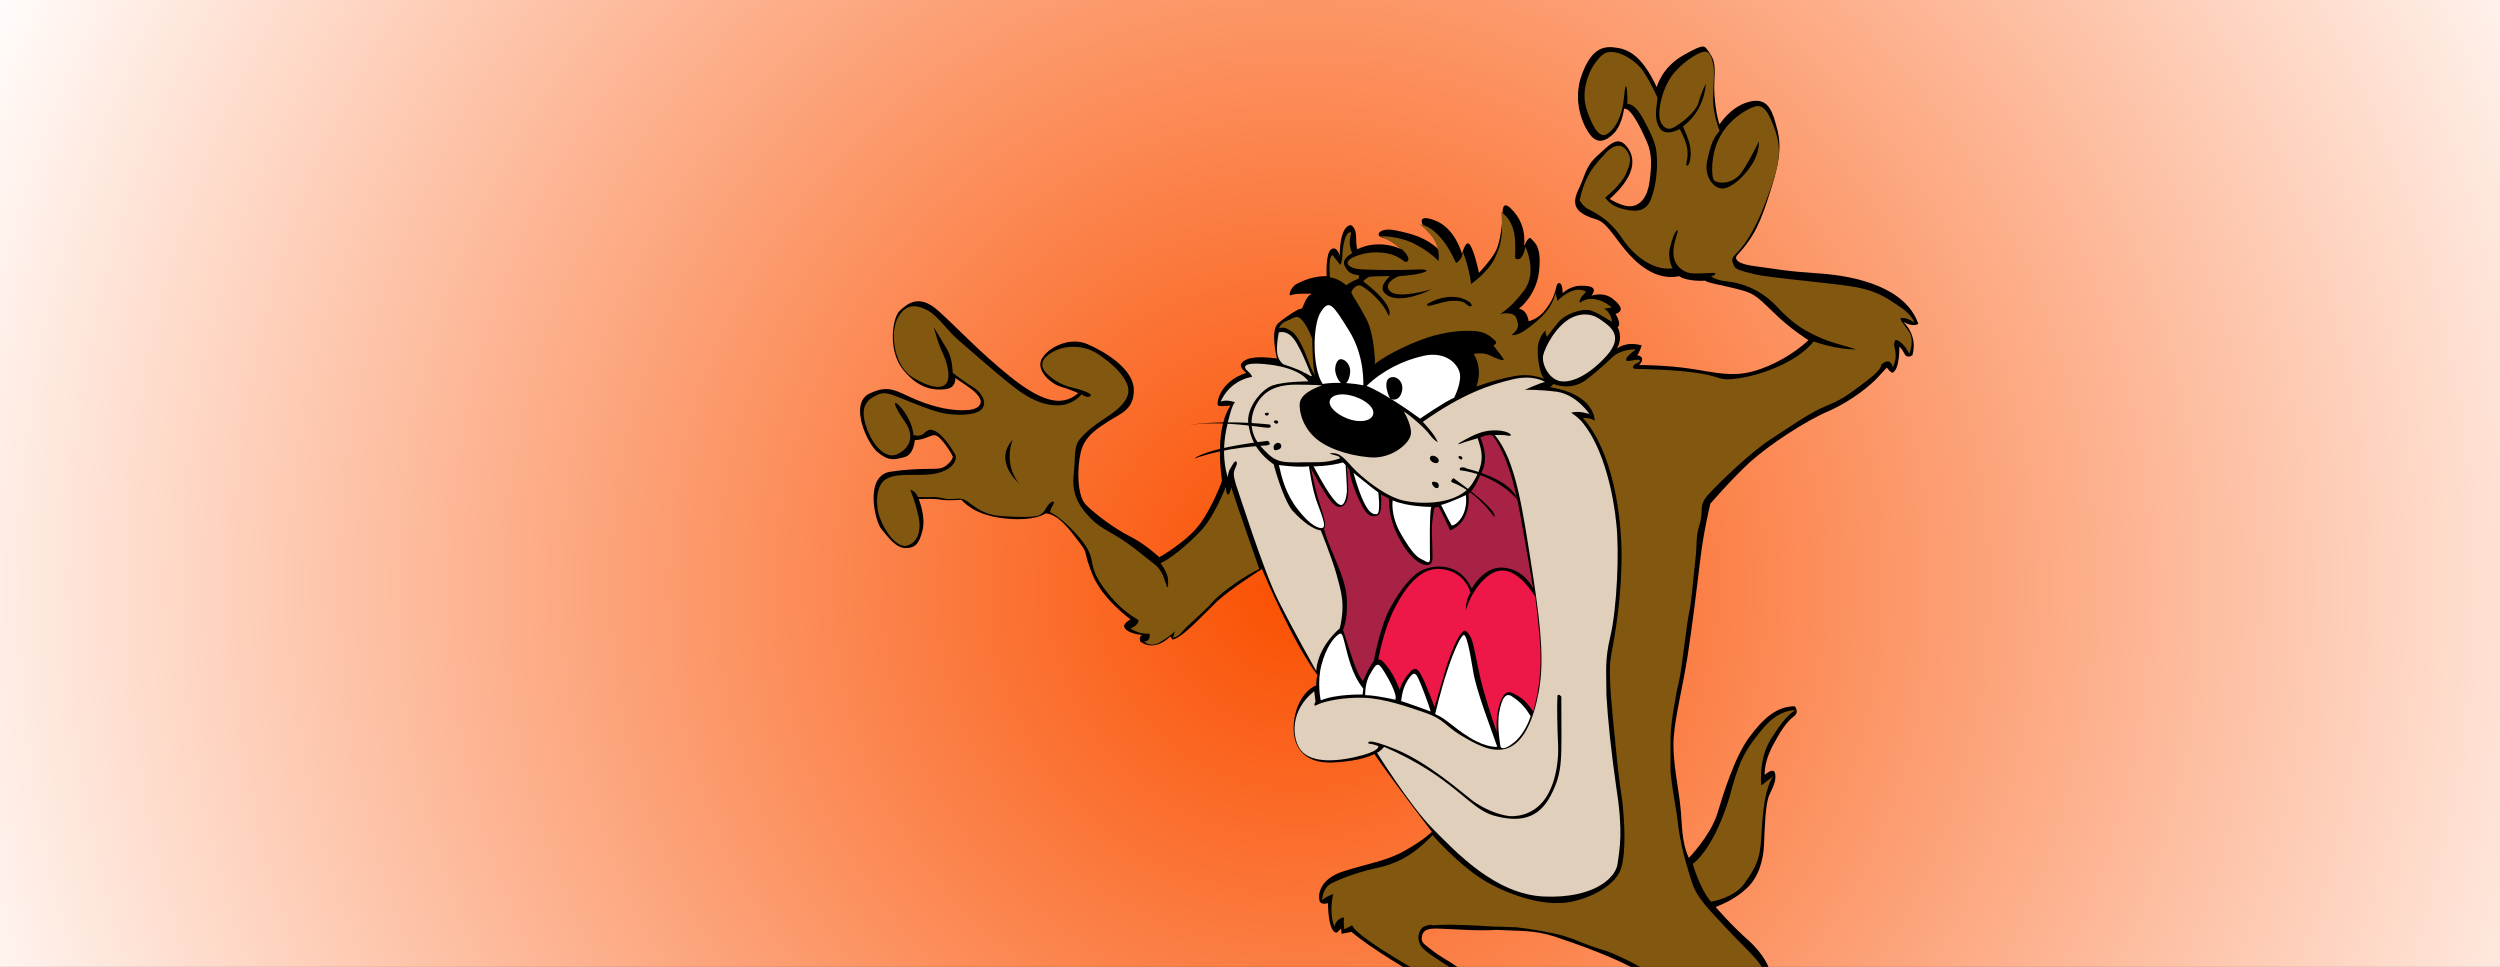 <?xml version="1.0" encoding="utf-8"?>
<!-- Generator: Adobe Illustrator 21.0.0, SVG Export Plug-In . SVG Version: 6.00 Build 0)  -->
<!DOCTYPE svg PUBLIC "-//W3C//DTD SVG 1.1//EN" "http://www.w3.org/Graphics/SVG/1.1/DTD/svg11.dtd">
<svg version="1.1"
	 id="svg8552" inkscape:version="0.91 r13725" sodipodi:docname="taz.svg" xmlns:cc="http://creativecommons.org/ns#" xmlns:dc="http://purl.org/dc/elements/1.1/" xmlns:inkscape="http://www.inkscape.org/namespaces/inkscape" xmlns:rdf="http://www.w3.org/1999/02/22-rdf-syntax-ns#" xmlns:sodipodi="http://sodipodi.sourceforge.net/DTD/sodipodi-0.dtd" xmlns:svg="http://www.w3.org/2000/svg"
	 xmlns="http://www.w3.org/2000/svg" xmlns:xlink="http://www.w3.org/1999/xlink" x="0px" y="0px" viewBox="0 0 382.4 147.9"
	 enable-background="new 0 0 382.4 147.9" xml:space="preserve">
<rect x="0" y="0" width="382.4" height="147.9" fill="#333333" stroke="none"/>
<radialGradient id="SVGID_1_" cx="198.809" cy="92.452" r="221.476" gradientTransform="matrix(1 0 0 -1 0 182)" gradientUnits="userSpaceOnUse">
	<stop  offset="0" style="stop-color:#FA4F00"/>
	<stop  offset="1" style="stop-color:#FFFFFF"/>
</radialGradient>
<rect x="-31.2" y="-123" fill="url(#SVGID_1_)" width="460.1" height="425.1"/>
<sodipodi:namedview  bordercolor="#666666" borderopacity="1.0" fit-margin-bottom="0" fit-margin-left="0" fit-margin-right="0" fit-margin-top="0" id="base" inkscape:current-layer="layer1" inkscape:cx="81.137118" inkscape:cy="87.874682" inkscape:document-units="px" inkscape:pageopacity="0.0" inkscape:pageshadow="2" inkscape:window-height="744" inkscape:window-maximized="1" inkscape:window-width="1280" inkscape:window-x="-4" inkscape:window-y="-4" inkscape:zoom="3.0896271" pagecolor="#ffffff" showgrid="false" units="px">
	</sodipodi:namedview>
<g id="layer1" transform="translate(1061.137,-673.916)" inkscape:groupmode="layer" inkscape:label="Layer 1">
	<g id="g8561" transform="translate(-1064.713,670.748)">
		<path id="path8563" inkscape:connector-curvature="0" d="M223.4,145.2L223.4,145.2c3.2,0.1,6,0.4,9.1,0.2c3.4,0.2,5.7,0,8.8,1
			c3,1,10.6,3.6,13.9,6c3.3,2.4,4.2,3.6,3.4,5.5c-0.8,1.9-4.3,2.5-7.8,3.1s-3.9,1.3-4.4,2.1c-0.4,0.7-0.2,1.8,2.1,2.9
			c2.2,1.1,7.1,4,10.9,6.7c3.8,2.7,8.8,7,11.9,9.2c3.2,2.2,5.6,3,8.2,3c2.7-0.1,3-1.1,3-1.1c1.9,1,3.1,3.3,5.4,0.8
			c2.3-2.6,0.4-6.5,0.4-6.5c0.4-1,0-3.8-4.4-7.7c-4.4-4-7.3-3.6-10-3.4c-2.7,0.2-6.4,0.3-9.1,0c-2.6-0.3-7.8-2.3-7.8-2.3
			c6.4-0.1,9.2-1.9,10.5-2.3c1.3-0.4,2.3-2.2,2.3-2.2l0.4,0.4c2.3-0.6,1.5-3.8,1.5-3.8h1.4c0.7-1.5-1-4.7-1-4.7s2.2,0.1,2.2-0.3
			s-0.8-2.6-3.4-4.9c-2.6-2.3-4.9-5-4.9-5c1-0.4,3-1.2,4.8-2.9c1.8-1.7,2.5-4.3,2.6-6.6c0.1-2.4,0.2-6.3,0.8-7.6s1.1-2.2,0.9-3.3
			c-0.2-1.1-1.6,0.2-1.6,0.2c0-1.3,0.3-2.7,1.3-4.6s2.1-3.6,3.1-4.3s0.2-1.6,0.2-1.6c-2.7,0-4.8,1.8-7,4.8c-2.2,3-3.9,8.5-4.9,11.8
			c-1.1,3.3-4.3,6.6-4.3,6.6c-1.2-2.6-1-5.5-1.3-7.9c-0.2-2.4-1.3-7.2-1-10.7c0.3-3.5,1.4-7.7,2.1-12.2s1.5-11,2-15.2
			s1.5-8.2,1.5-8.2s3-3.5,6-6.3c3-2.7,8.6-6.4,12.2-7.9c3.6-1.6,6.5-4.1,7.4-5.1s1.4-1.5,1.4-1.5c0.3,0.5,0.8,0.8,0.8,0.8
			c1.2-0.4,1.1-4,1.1-4s0.4,0.3,0.8,1.1c0.4,0.8,1.2,0.2,1.2,0.2c0.9-3.1-1.4-5.1-1.4-5.1c1.6,0.9,2.3,0.3,2.3,0.3
			c-1.9-5.5-9.3-7.3-15.1-7.7c-5.8-0.4-5.9-0.6-9.8-1.1c-4-0.5-2.8-1.7-2.8-1.7c2.6-2.8,3.6-5,5.2-10.2c1.6-5.1,1.5-7.2,0.7-9.9
			c-0.7-2.6-1.6-4.1-4.3-3.3c-2.7,0.8-4.3,3.4-4.3,3.4c-0.4-1-0.9-4-0.8-6.3s0.2-3.3-0.7-4.6c-0.9-1.2-0.6-1.6-4,0.3
			c-3.4,1.9-4.1,4.9-4.1,4.9c-2.5-5.3-4.7-5.9-6.7-6.1c-2-0.2-3.7,0.8-5,4.9c-1.1,3.9,0.6,7.4,1.6,8.6s2.2,1,3.5-0.3
			c1.3-1.3,1.6-3.8,1.6-3.8c1.1-0.2,2.7,3.3,3.5,5.1s0.7,3.7,0.4,6c-0.3,2.3-1.3,3.6-2.7,3.8c-1.4,0.2-3.4-1.1-3.4-1.1
			c3.6-3.2,4.2-5.9,2.7-7.9s-2.8-0.3-4.6,1.3c-1.8,1.6-1.8,2.9-2.9,5.2s-0.2,3.3,1.3,4c1.5,0.7,1.9,0.3,3.3,1.9
			c1.4,1.6,3.1,4.6,5.9,6.3c2.7,1.7,4.9,1,4.9,1c1.3,0.9,4,0.7,4,0.7c0.6,0.4,1.8,0.5,4.6,1.2c2.8,0.7,3,0.9,5.7,3.5
			c2.7,2.7,5.5,4.4,5.5,4.4c-2.1,2-5.5,4-8.6,4.8s-5.4,0.2-9.2-0.4c-3.8-0.6-8.1-0.6-8.1-0.6c1.2-1.3-0.3-1.5-0.3-1.5
			c0.3-0.3,0.7-1.5,0.7-1.5c-2.5-0.7-3.8,0.5-3.8,0.5c1-1.8,0.1-3.3,0.1-3.3c0.7-0.4-0.3-2-0.3-2c1.1-0.4,1.1-1.1-0.4-2.3
			s-3.3-0.5-3.3-0.5c1.2-1.5-0.7-1.6-2.1-1.5c-1.4,0.2-2.3,1.1-2.3,1.1c0-2-0.9-1.8-1-0.8c-0.3,1.1-0.5,1.8-1.6,3.3
			c-1.1,1.5-2.6,1.8-2.6,1.8c-0.3-1.9-1.5-1.9-1.5-1.9s2.7-2,3.1-5.8c0.4-3.8-0.7-4.3-1.2-4.9c-0.4-0.6-1.1,1.1-1.1,1.1
			c0.2-1.8-0.2-3.7-1.6-5.3c-1.4-1.6-1.7-0.9-1.7,0.4c0,1.2-0.3,4.2-1,5.6s-2.6,3.4-2.6,3.4s-0.7-3.4-1.4-4.3
			c-0.6-0.9-1.2,1.4-1.2,1.4s-1-3.9-4.1-5.1c-3.1-1.2-2.1,0.8-0.9,1.9c1.2,1.1,1.5,2.6,1.5,2.6c-2.1-2-4.3-2.5-6.7-3
			c-2.4-0.5-3.2,0.8-2,1.1c1.3,0.3,3,1.8,3,1.8c-3.9-1.7-6.8,0-6.8,0s-0.2-0.4-0.2-1.9s-0.8-1.8-0.8-1.8c-1.8,0.2-1.7,4.7-1.7,4.7
			s-0.4-1.6-1.3-1s-0.7,4.1-0.7,4.1c-2.1,0-3.6,0.7-4.6,1.2c-0.9,0.5-1.4,2-0.8,1.7c0.6-0.3,3.2-0.2,3.2-0.2
			c-1.1,0.3-1.4,2.4-1.7,2.3s-2.2,1.1-3.5,2.2c-1.3,1.1-0.2,5.4-0.2,5.4c-3.8-0.5-4.9,0.1-5.4,0.7s0.7,1.5,0.7,1.5
			c-4.2,1.4-4.6,4.8-4.3,5c0.3,0.2,1.9,0,1.9,0c-2.6,3.8-1.3,11.5-1.3,11.5s-1.3,3.7-3.3,6.5c-2,2.8-6.3,5.2-6.3,5.2s-2.1-2-4.5-3.2
			s-5.3-3.4-6.7-4.8s-1.4-5.6-0.8-8.1c0.6-2.5,2.7-3.7,4.4-4.8s3.8-1.7,3.7-4.8c-0.1-3.1-4.3-5.7-7.1-6.9s-6.1,0.6-7,2.3
			c-0.9,1.8,1.5,3.8,2.9,4.2s2.7,1,2.7,1c-2.6,2.3-5.9,1.1-10.5-2.6c-4.6-3.7-7.9-7.3-10.9-10s-4.8-1-5.9,0s-1.9,6,0.5,9
			s4.8,3.2,6.5,3s1.5-1.7,1.5-1.7c2.1,1.4,3.1,2,3.7,3c0.6,1-0.3,1.9-2.1,1.9c-1.9,0.1-4.5-0.3-7.6-1.6s-4.1-2.4-7.2-0.9
			c-3.1,1.6-0.2,7.8,1.4,9c1.6,1.3,2.4,1.1,4,0.7c1.5-0.4,1.6-2.6,1.6-2.6c1.9-0.1,2.5-1,3.3-0.7c0.8,0.3,2.4,2.8,2.5,3.2
			s-0.9,1.6-1.9,1.8c-1.1,0.2-3.4-0.1-7.5,0.5c-4.2,0.5-2.5,7.6-1.5,8.8c1,1.2,2.2,2.9,3.7,2.9s2.1-0.7,2.6-2.8s-0.6-4.7-0.6-4.7
			c1.1,0,2.2-0.1,3.4,0.1c1.1,0.2,3.1,0,3.1,0c1,1,2.7,2.5,7,2.9c4.4,0.4,5.9-0.8,5.9-0.8c2.1,0.1,3.9,2.8,5.3,4.6
			c1.3,1.7,0.4,1.1,1.9,4.8s5.8,6.8,5.8,6.8c-0.9,0.5-1,1-1,1c0.2,1.2,2.8,1.4,2.8,1.4c-0.6,0.2-0.3,1-0.3,1
			c2.3,1.7,4.6-0.8,4.6-0.8l0.3,0.5c1.5-0.2,4.8-3.9,6.9-5.9c2.2-2,6.8-4.9,6.8-4.9c5.5,12.8,8.5,16.2,8.5,16.2
			c-0.2,0.6-0.2,1.6-0.2,1.6c-1.1,0.4-3,2.1-3.4,5.6c-0.4,3.5,1.3,6.4,5.9,6.2c4.6-0.2,6.4-1.3,6.4-1.3c2.8,4.1,8.8,11.9,8.8,11.9
			s-1.3,1.3-4,2.8c-2.7,1.6-5.6,2-9.4,3.2c-3.9,1.2-4,3.7-3.8,4.5c0.2,0.8,1.3,0.4,1.3,0.4c0.1,5,1.4,4.5,1.4,4.5l0.6-0.6l0.1,0.8
			l1.5-0.3c2.9,2.5,9.5,6.4,10.6,6.9c1,0.5,1.3,1,0.8,1.3s-4.6,1.3-10,1.1c-5.3-0.2-9.2-1.2-13-1s-5.9,1.5-7.8,2.9
			c-1.9,1.4-1.6,3.1-1.6,3.1s-1.2,1-2.3,2.1c-1.1,1.1-2.4,3.9-1,4.9c1.4,1,2.3,0.5,2.3,0.5s-0.3,1.3,1.3,1.8s4.2,0.3,7.8-0.6
			c3.6-0.9,8-3.1,11.9-5c3.9-1.9,5.1-3,7.8-3.8s4.8-1.3,7.1-1.3s4-0.2,5.4-0.2c1.4,0,1.7-1,1.5-2.7c-0.2-1.7-3-3.5-4.4-4.5
			c-1.4-1-2.7-1.6-4.1-2.7c-1.4-1.1-1.7-1.2-1.5-2.2C221.3,145.3,222.2,145.2,223.4,145.2L223.4,145.2z"/>
		<path id="path8565" inkscape:connector-curvature="0" fill="#825810" d="M262.5,135.3c2.3-1.7,4.7-6.5,6-11.6
			c1.4-5,2.5-6.4,4.9-9.3c2.4-2.8,4.8-2.6,4.8-2.6c-1,0.6-1.9,1.5-3.8,4.5c-1.9,3.1-1.4,7-1.4,7c0.5-0.4,1.8-1.4,1.8-1.4
			c-1.2,1.7-1.6,5.2-1.8,9.1c-0.2,3.9-1,5-2.6,7.3c-1.5,2.2-5.1,2.8-5.1,2.8C263.6,139.2,262.5,135.3,262.5,135.3L262.5,135.3z"/>
		<path id="path8567" inkscape:connector-curvature="0" fill="#E0D0BB" d="M196.3,64.2L196.3,64.2c-1.4,1.8-2,4.7,0,7.1
			c2.1,2.4,2.8,2.6,5.7,2.6c2.9-0.1,4.1,0.2,6.5-0.6c0,0,0.2-0.3-0.7-0.5c-0.9-0.2-1.1-0.4-0.1-0.3s1.7,1,2.8,2.2
			c1.1,1.2,4.7,4.3,7.6,5c2.9,0.7,8.6,0.7,10.7-2.6s1.4-5,0.8-6.9c0,0-0.7,0.2-2,0.6c-1.2,0.5-1.4,0.4,0.1-0.4
			c1.5-0.8,2.9-1.5,4.9-1.4s2.6,1,1.6,0.8c-0.5-0.1-1-0.1-1.3-0.1c-0.5,0-0.7,0-0.7,0c3.3,3.9,4.3,11.6,5.8,21.1s1.7,14.3,0.9,18.4
			c-0.8,4.2-2.3,7.5-4.7,8.4c-2.5,0.9-5.2-0.8-7.4-2.1c-2.1-1.3-2.5-2.4-5.2-3.3c-2.6-0.9-6.3-2.2-9.4-2.3c-3.1-0.1-5.9,0.5-7,1
			c-1,0.6-0.4-0.4-0.4-0.4l-0.2-1.6c-3.7,2.9-3.4,7-2.2,8.8c1.2,1.8,4.2,2.2,8.3,1.3c4.1-0.9,3.7-1.7,3.7-1.7
			c-0.6-0.3-1.5-0.4-1.5-0.4s-0.7-1.1,4.2,0.9c4.9,2,10.1,6.6,11.8,7.9c1.7,1.2,3.8,2.1,5.6,2.3c1.8,0.1,4.2-0.6,5.7-3.1
			s1.8-5.8,1.7-7.8c-0.1-2-0.2-6-0.1-7.4c0-0.4,0.3-0.3,0.6,0c0,0.4,0,0.7,0,1.1c0,8.5,0.3,10.3-1.6,14c-1.9,3.7-4.9,4.2-8.8,3.1
			c-3.8-1.1-6.1-5.9-16.7-10.5c0,0-0.7,0.8-1.1,0.9c0,0,5.1,8.2,8.6,11.7s9.5,10,17,10.3s10.9-2.8,11.2-5c0.3-2.3,0.9-4.7-0.2-11.7
			c-0.8-5.6-1.3-10.5-1.5-14c0-3.6-0.3-5.4,0.6-9.1c1-4.3,1.4-13,0.9-17.3c-0.4-4.3-1.9-11.3-5-15.2c-0.6-0.8-1.3-1.3-1.9-1.7
			c0.7-0.2,1.5-0.2,2.8,0.2c0,0-1.9-2.9-4.9-3.4c-3-0.4-5-0.3-5-0.3s2.4-1.1,3.1-1.2c0,0-1.7-1.2-5-0.4s-7.5,2.1-13.7,6.5
			c0,0,1.8,1.8,2.3,3.1c0,0-0.5-0.2-1.2-1.1c-0.6-0.9-3-3-4-3.6c0,0,1.5,2.5,1,3.8c-0.4,1.3-3.1,3.6-6.4,3.2
			c-3.3-0.3-6.8-1.5-8.5-3.3c-1.8-1.8-2.3-4.4-1.9-5.4c0.4-1,1.7-1.7,3.3-2.3c0,0-1.8-0.1-3.9-0.1C199.8,62,197.7,62.4,196.3,64.2
			L196.3,64.2z"/>
		<path id="path8569" inkscape:connector-curvature="0" d="M222.4,73c-0.5,0.6,0.9,1.4,1.2,0.8S222.7,72.6,222.4,73L222.4,73z"/>
		<path id="path8571" inkscape:connector-curvature="0" d="M223.2,76.9c-0.7-0.2-0.7,0.2-0.4,0.6c0.3,0.4,0.7,0.4,0.8,0.2
			C223.7,77.5,223.7,77,223.2,76.9L223.2,76.9z"/>
		<path id="path8573" inkscape:connector-curvature="0" d="M227.1,73c-0.2-0.2-0.7,0-0.3,0.3C227.1,73.7,227.5,73.2,227.1,73
			L227.1,73z"/>
		<path id="path8575" inkscape:connector-curvature="0" d="M199.1,70.9c-0.5,0-0.8,0.5-0.7,0.8c0,0.4,0.3,0.4,0.8,0.2
			S199.7,71,199.1,70.9L199.1,70.9z"/>
		<path id="path8577" inkscape:connector-curvature="0" d="M198.9,67.5c-0.3-0.1-0.7,0.1-0.3,0.4C199,68.2,199.3,67.6,198.9,67.5
			L198.9,67.5z"/>
		<path id="path8579" inkscape:connector-curvature="0" d="M197.5,66.3c-0.3,0-0.7,0.1-0.3,0.4C197.6,66.9,197.8,66.3,197.5,66.3
			L197.5,66.3z"/>
		<path id="path8581" inkscape:connector-curvature="0" fill="#FFFFFF" d="M237.7,112.7c-0.8-1.3-1.5-2.1-2.7-2.9
			c-1.1-0.9-1.7,0.2-2.1,2.3c-0.4,2.1,0.2,5.3,0.2,5.3s0.3,0.8,2.1-0.7S237.7,112.7,237.7,112.7L237.7,112.7z"/>
		<path id="path8583" inkscape:connector-curvature="0" fill="#FFFFFF" d="M232.6,117.4c-1-2.9-3.2-8.5-3.7-11.6s-1-5.5-1.4-5.5
			c-0.4,0-1.4,2-2.5,5.3c-1.1,3.3-1.9,6.8-1.9,6.8c1.7,0.7,2.7,2,5.3,3.6C231,117.6,232.6,117.4,232.6,117.4L232.6,117.4z"/>
		<path id="path8585" inkscape:connector-curvature="0" fill="#FFFFFF" d="M222.4,112c-0.2-0.9-1.5-4.3-1.9-5.1
			c-0.4-0.8-0.7-1.1-1.6,0.3c-0.9,1.4-1,3.2-1,3.2C220.3,111.2,222.4,112,222.4,112L222.4,112z"/>
		<path id="path8587" inkscape:connector-curvature="0" fill="#FFFFFF" d="M217,110.2c0.4-0.7-1.1-3.4-1.9-4.6
			c-0.8-1.3-1.1-0.8-1.9,0.6c-0.9,1.4-0.8,3.3-0.8,3.3C214,109.5,217,110.2,217,110.2L217,110.2z"/>
		<path id="path8589" inkscape:connector-curvature="0" fill="#FFFFFF" d="M212,109.4l0.1-0.9c-1.8-2.2-2.4-5.3-2.8-6.8
			c-0.4-1.6-0.5-1.9-1.1-1.4c-0.6,0.4-1.8,1.9-2.5,4.6c-0.7,2.7-0.1,5.4-0.1,5.4C207.9,109.3,212,109.4,212,109.4L212,109.4z"/>
		<path id="path8591" inkscape:connector-curvature="0" fill="#ED1847" d="M238.4,94.4c-4-6.1-6.8-3.8-8.4-2
			c-1.6,1.8-2.2,4.1-2.2,4.1c-0.1-1.5,0.7-2.7,0.7-2.7c-0.3-1-1.4-3.3-4.5-3.6c-3-0.3-5.3,2.5-7.1,6s-2.5,7.9-2.5,7.9
			c0.4-0.2,0.8,0.3,1.5,1.2c0.8,0.9,1.8,3.4,1.8,3.4c0.1-0.9,1.1-2.3,1.8-3c0.8-0.6,1.2,0.1,1.9,1.6c0.7,1.6,1.6,4,1.6,4
			s0.7-2.4,1.4-4.7c0.6-2.3,1.8-5.4,2.5-6.3s0.8-0.9,1.5,0.1s1,4.4,2,8s2.1,6.7,2.1,6.7c0-0.8-0.1-3.1,0.7-4.9
			c0.8-1.8,1.6-1.1,2.7-0.5c1.1,0.6,2.2,2.3,2.2,2.3c0.9-3.2,1.2-6.2,1.1-9.2C239.1,99.8,238.4,94.4,238.4,94.4L238.4,94.4z"/>
		<path id="path8593" inkscape:connector-curvature="0" fill="#A72244" d="M213.7,104.3c-0.8,0.9-1.6,3.2-1.7,3
			c-0.6-0.7-1.3-2.5-1.8-4.1s-1.2-3.7-1.2-3.7s0.7-1.4,0.6-4.2c0-2.7-1.2-5.1-2.1-7.4c-1-2.2-1.4-3.8-1.4-3.8c0.4-0.7,0-1.8-0.7-4
			c-0.7-2.2-1.3-5.3-1.3-5.3s1.2,2.3,2.3,4c1.1,1.7,1.9,2.2,2.5,1.8c0.6-0.3,0.9-1,0.9-2.5s-0.2-3.6-0.2-3.6l0.4,0.6
			c0.2,1.8,1.2,4.1,2,5.6s1.5,1.6,2.3,1.3c0.8-0.3,0.5-3.2,0.5-3.2l1.2,0.6c0.1,2.3,0.4,4.2,2.1,7c1.7,2.8,3.3,3.3,3.9,3.2
			c0.6-0.1,0.7-0.6,0.7-1.4c0-0.8-0.1-2.6-0.1-4.1s0.4-3.3,0.4-3.3l0.6-0.1c0.2,0.1,1.8,3.6,1.8,3.6c3.4-1.4,2.8-5.6,2.8-5.6
			c0.6-0.5,1.1-1.2,2.1-3.5c1.1-2.3-0.3-5.1-0.3-5.1c1.1-0.6,1.9-0.3,1.9-0.3c3.1,4.1,4.2,12.1,4.8,15.4c0.6,3.3,1.4,8,1.4,8
			c-0.1-0.2-1.4-2.9-4.5-3.2c-3.1-0.3-4.9,3.2-4.9,3.2c-1.9-4.1-5.7-3.6-7.4-2.9s-3.4,2.9-5,5.7C214.7,98.8,213.7,104.3,213.7,104.3
			L213.7,104.3z"/>
		<path id="path8595" inkscape:connector-curvature="0" fill="#E0D0BB" d="M205.6,84.3c-1-0.1-2.7-1.2-4.4-3.1c-1.5-2-2.8-7-2.8-7
			c-2.8-2-3.6-4.1-3.9-6.4c-0.2-2.3,2-5.1,3.8-5.7s5.4-0.6,5.4-0.6c-1.6-2.4-7.1-2.8-8.5-2.7c-1.4,0.1-1.4,0.6-0.8,1.1
			c0.6,0.5,0.7,0.9,0.7,0.9c-3.7,0.7-4.8,3.8-4.8,3.8c0.9-0.4,2.2,0.1,2.2,0.1s-0.5,0-1.4,4.4c-0.8,4.4,0.3,7.1,0.3,7.1
			c0-1,0.4-1.4,0.8-2.1c0.4-0.7,0.8-0.3,0.4,0.5c-0.4,0.8-0.4,1.2,0,2.6c0.5,1.4,4.2,13.2,6.5,17.8c2.3,4.6,5.8,10.8,5.8,10.8
			c0.3-3.9,3.6-6.5,3.6-6.5c0.9-3.8,0.2-5.7-0.5-8.3C207.3,88.5,205.6,84.3,205.6,84.3L205.6,84.3z"/>
		<path id="path8597" inkscape:connector-curvature="0" d="M197.5,70.6c-9.3,1.1-11.2,2.6-11.2,2.7c5.1-1.8,10.1-1.9,11-2
			C198.3,71.2,197.5,70.6,197.5,70.6L197.5,70.6z"/>
		<path id="path8599" inkscape:connector-curvature="0" d="M197.8,68.1c-7.8-0.8-12.5,0.1-12.5,0.1c5.1-0.8,11.4,0.4,12.2,0.4
			S197.8,68.1,197.8,68.1L197.8,68.1z"/>
		<path id="path8601" inkscape:connector-curvature="0" fill="#FFFFFF" d="M227.8,78.9c0.4,3.5-2,4.9-2.2,4.6s-1.6-3.1-1.6-3.1
			C225,80.2,227.8,78.9,227.8,78.9L227.8,78.9z"/>
		<path id="path8603" inkscape:connector-curvature="0" fill="#FFFFFF" d="M222.5,80.7c-0.3,1.1-0.2,5.8-0.2,7.3
			c0.1,1.5-0.2,1.3-1.1,0.8c-0.9-0.4-1.6-1-3.3-3.9c-1.7-2.9-1.3-5.2-1.3-5.2C218.8,80.7,222.5,80.7,222.5,80.7L222.5,80.7z"/>
		<path id="path8605" inkscape:connector-curvature="0" fill="#FFFFFF" d="M214.4,78.5c-0.6-0.4-3.9-3.1-3.8-3
			c1.8,6.3,2.9,6.4,3.6,6.3C214.8,81.6,214.4,78.5,214.4,78.5L214.4,78.5z"/>
		<path id="path8607" inkscape:connector-curvature="0" fill="#FFFFFF" d="M209,73.9c-2.1,0.6-4.5,0.6-4.5,0.6
			c2.8,5.3,3.8,6,4.3,5.9c0.5-0.1,0.8-1.5,0.8-2.3s-0.2-3.8-0.2-3.8L209,73.9L209,73.9z"/>
		<path id="path8609" inkscape:connector-curvature="0" fill="#FFFFFF" d="M203.8,74.5c-1.9,0.2-4.6-0.2-4.6-0.2
			c0.4,1.8,1,4.4,2.9,6.8c1.9,2.5,3.3,3,3.8,2.8s0-1.6-0.8-3.7C204.3,78.2,203.8,74.5,203.8,74.5L203.8,74.5z"/>
		<path id="path8611" inkscape:connector-curvature="0" fill="#FFFFFF" d="M207,64.4c0.3-0.9,1.9-1.2,3.7-0.6
			c1.9,0.6,3.2,1.8,2.9,2.8s-2.1,1.3-3.9,0.6C207.9,66.5,206.7,65.3,207,64.4L207,64.4z"/>
		<path id="path8613" inkscape:connector-curvature="0" fill="#825810" d="M187.1,162.9L187.1,162.9c-1.7,2.1-1.2,3.6-0.1,3.9
			c0.8,0.4,1.8-0.3,1.8-0.3c0.6-1.7,4.2-4.3,5.4-4.8c1.1-0.5,1.6-0.5,1.6-0.3s-1,0.6-3.1,1.8c-2,1.3-3.5,3.1-3.6,4.2
			c-0.1,1.1,0.9,1.5,2.4,1.7s5.3-0.9,8.6-1.9s9-4.1,12-5.7s4.5-2.3,7.6-3c3.1-0.7,8.1-0.7,9-0.7c0.9,0,2.2,0.2,1.8-1.6
			c-0.5-1.7-2.2-3-4.2-4.4s-4.4-2.8-5.1-3.6c-0.8-0.8-0.9-2.1-0.2-3c0.2-0.3,0.8-0.5,1.5-0.6c0.1,0.1,0.2,0.1,0.4,0.1
			c1.8-0.2,6.2,0,9.2,0.2c1.2,0,2.4,0.1,3.4,0.1c1.8,0.2,5,0.7,7.2,1.3c0.5,0.2,1,0.3,1.5,0.5c1.6,0.7,3.9,1.5,5.3,1.9
			c2.5,1,5,2.3,7.5,3.9c3.3,2.1,3.8,3.8,2.6,6.1c-1.2,2.3-4.9,2.9-7.5,3.2c-2.6,0.3-4.7,0.7-4.7,2s2,2.1,4.1,3.2
			c2.1,1.1,7.2,3.7,11.3,7c4.1,3.3,5.7,4.9,8.6,6.9s5.6,3.4,8,3.5c2.4,0.1,2.9-1.3,2.9-1.3c0.5-2.2-0.1-4.3-1.5-6s-4.6-2.7-4.6-2.7
			c3.1,0,5,1.7,6.3,3.9c1.3,2.2,0.5,4.8,0.5,4.8c0.7,0.7,1.6,1.7,2.7,1.9s2.1,0,2.8-2.4c0.7-2.3-0.9-4.2-2.4-6.5
			c-1.5-2.3-5-2.9-5-2.9c2-0.2,3.3,0.4,4.4,1.3c1.1,0.8,2.6,3,2.6,3c0.2-1.1-0.2-1.5-1.5-3.2c-1.3-1.8-3.2-3.6-5.1-5
			c-1.9-1.4-3.7-1.8-6.7-1.5c-2.9,0.3-6.8,0.3-9.2,0.1c-2.7-0.2-6-1.4-8.2-2.4c-2.3-1-4.3-1-4-1.4c0.3-0.4,2.7,0,6.3-0.3
			c3.6-0.2,6.9-1.4,8.6-2.6c1.6-1.2,1.2-2.7,1.7-2.8s0.7,1.3,0.7,1.3c1.1-1,1-2.1,0.5-3.8l0.1-0.1c0.5-0.6,1.5,0.1,1.5,0.1
			s-0.6-1.4-0.8-2.7c-0.2-1.3-1-2-1-2c0.9,0,2.1-0.1,2.1-0.1c-0.5-1.2-3.2-3.6-5.6-6.2s-4.4-4.5-5.1-6.8c-0.3-0.9-1.6-4.8-2.1-8.5
			c-0.4-3.7-0.8-4.6-1.2-8.5v-0.1c0-1.7,0-3.5,0-4.9c0-2.3,0.8-6.8,1.3-8.9s1.1-8.5,1.6-10.7c0.3-1.3,0.6-5.3,0.9-7.8s0-3.5,0.7-5.6
			c0.6-2.1-0.3-2.6,1.3-4.4s6.5-6.5,9.6-8.5c3.1-2,5.9-4,8.3-5s2.9-1.3,6.2-3.8c3.3-2.5,1.7-2.3,2.8-2.9c1.1-0.6,1.3,0.8,1.3,0.8
			c0.3-0.8,0.7-1.5,0.2-3.4l0,0c0-0.4,0.1-0.7,0.2-0.8c0.3-0.2,1.6,0.8,2.1,2.1c0,0,0.8-1.8,0.1-3.2c-1.1-1.7-1.9-2.3-1.1-2.3
			c0.8,0,1.8,0.7,1.8,0.7s-0.4-1.3-2.5-2.6c-2.1-1.4-3.6-2.5-8.3-3.1c-4.7-0.6-11.7-1.2-13.7-1.7s-2.9-0.7-3.1-1.3
			c-0.2-0.6-0.6-0.9,0.3-1.8c0.9-0.9,2.7-3,4.5-7.8c1.8-4.8,2.7-7.5,1.6-10.8s-2-4.4-3.3-3.9c-1.3,0.4-4,2.1-5.3,4.7
			c-1.4,2.6-1.3,6.2-0.8,6.6s2.9,0.8,4.4-1.6s2.4-4.4,2.4-4.4s0.2,1.6-1.1,3.6c-1.3,2-3.2,3.6-4.5,3.6c-1.3,0-2.8-1.8-2.3-4.2
			s0.9-3.5,1.9-4.6c0,0-1-2.6-1-4.7s0.3-4.3,0-5.6c-0.3-1.3-0.6-2-1.5-1.8c-1,0.2-3.5,1.8-4.9,3.8s-1.9,4.8-1.8,6
			c0,1.2,1,2.4,2.1,1.8c1.2-0.6,3.5-2.4,3.9-3.9c0.4-1.6,1.1-2.8,1.1-2.8s-0.1,4-3.5,6.5c0,0,0.9,1.9,1.1,3.1c0.2,1.2,0,2.7-0.4,2.9
			s0-1,0-1.6s0.1-1.6-1.2-4c0,0-2.2,1.3-3.1-0.2c-0.9-1.5-0.4-3.1-0.3-4.6c0,0-1.1-2.5-2.3-4.2c-1.2-1.7-4.3-3.5-5.9-2.5
			c-1.6,1.1-3.7,4.8-2.7,8.3c1.1,3.4,2.2,4.7,3.3,3.9c1.1-0.8,2.2-2.4,2.5-5.7c0.3-3.3,0.5-0.4,0.5,0.1s0,1.1,0,1.1s1-0.4,2.5,2.4
			c1.5,2.8,1.9,3.9,2,5.5c0.1,1.6,0,2.2-0.1,3.3c-0.1,1.1-0.6,3.3-1.2,4.1s-1.4,1.2-3.1,0.9c-1.7-0.3-2.7-0.8-3.5-1.9
			c0,0,2.5-2,3.2-3.7c0.7-1.6,0.9-2.5,0-3.6c-0.9-1.2-2.3-0.6-3.5,0.9c-1.3,1.4-2.8,3-3.6,6.8c0,0,0.4,0.8,1.2,1.3
			c0.8,0.4,1.8,0.9,3,1.9c1.2,1.1,1.7,1.7,2.7,3.2c1,1.4,4,4.5,7.3,4c0,0-0.8-1.5-0.4-3.1c0.4-1.6,0.6-2,0.9-2.5
			c0.3-0.5,0.4-0.2,0.1,0.7c-0.3,0.9-0.7,2.4-0.3,3.6s1.6,2.1,3,2.1s2.9-0.1,3.1-0.1c0.2,0,0.3,0.4-0.5,0.5c0,0,0.5,0.6,2.4,0.8
			s5,1,7.7,3.9c2.7,2.9,4.5,3.8,7,4.9c1.7,0.7,4.3,1.3,5.1,1.6c-2.9,0.1-6.5-1.2-6.5-1.2c-2.6,3.2-8,5.1-11.3,5.6s-2.5-0.1-6-0.7
			s-8.9-0.7-9.8-0.7c-0.9,0-0.6-0.6,0.1-0.9s0.5-0.6-0.2-0.5c-0.7,0.1-1.6,0.4-1.5-0.1c0.1-0.5,1.5-1.5,1.5-1.5
			c-2.5,0-3.6,1.2-3.6,1.2s-1.9,1.9-4.2,3.6c-2.3,1.6-4.8,0.5-4.8,0.5l-0.5,0.5c6.9,1.1,6.8,5.1,6.8,5.1c-0.8-0.5-1.8-0.4-1.8-0.4
			c4.4,4.9,6.1,14.7,5.9,22.4c-0.2,7.7-1.4,12.4-1.7,14.7c-0.3,2.3,0.3,8.2,0.7,12c0.3,3.1,0.6,6.3,1.1,9.3
			c0.3,2.7,0.7,7.9-0.2,10.6c-1,2.9-6,5.2-9.6,5.2c-3.6,0.1-8.8-1.7-12.3-4.1c-3.6-2.5-6.9-6.3-6.9-6.3c-3.2,3.4-6,4.5-8.4,5
			c-2.4,0.5-5.3,1.5-6.9,2.3c-1.6,0.7-1.6,2.7-1.6,2.7c0.3-0.4,1-0.7,1.7-1c-0.7,3.4,0.2,5,0.2,5c0.3-1.4,1.5-1.4,1.5-1.4
			c-0.2,0.5,0,1.8,0,1.8l1.2-0.6c0.3,1,4.1,3.5,7.1,5.3s4.8,2.8,5.2,3.6c0.4,0.8-2.4,1.7-6.3,2s-11.8-0.6-15.7-0.9
			c-3.9-0.3-6.3,0.7-8.9,2.3c-2.6,1.7-2.1,3-2.1,3c0.6-0.6,3-1.9,4.1-2.1c1.2-0.2,0.6,0.2,0.6,0.2
			C192.7,158.4,188.7,160.8,187.1,162.9L187.1,162.9z"/>
		<path id="path8615" inkscape:connector-curvature="0" fill="#825810" d="M250.1,52.4c0.1-0.8-0.7-1.9-1.2-2l1.2-0.2
			c0,0-1.2-1.2-2.9-1.3s-1.9,0.9-2,0.4c-0.1-0.5,1-1.5,1-1.5c-2-1.2-4.4,1.4-4.4,1.4c-0.1-0.6-0.3-1.2-0.3-1.2
			c-0.6,2.5-2.3,3.9-4.1,5.3c-1.8,1.4-2.6,1.1-2.6,1.1c1.2-1,1.1-1.5,0.7-2.6c-0.4-1.1-2.5-0.6-2.5-0.6s1.6-0.8,3.7-3.6
			s0.2-6.7,0.2-6.7s-0.3,1.9-1.1,1.9s-0.3-0.2-0.5-3.1c-0.2-3-2.1-4.1-2.1-4.1c0.3,3.3,0.1,4.9-1,7.1c-1.1,2.2-3.6,3.9-3.6,3.9
			c-0.4-3-1.3-5-1.3-5c0.1,1.2-1,1.8-1,1.8c-2.7-6-5.6-5.9-5.6-5.9c3.6,2.5,2.9,5.6,2.9,5.6s-1.1-1.3-3.6-2.6s-5.3-1.2-5.3-1.2
			c3.5,1.5,4.7,3.3,4.2,3.8c-0.4,0.4-0.7-0.2-1.5-0.6c-0.8-0.5-3.3-1.2-6-0.3c-2.8,0.9-1.6,1.9-0.2,2.1c1.4,0.2,7,0.2,8.9,0.1
			s1.7,0.2,1.7,0.2c-0.7,0.6-4.2,0.8-4.2,0.8c-0.7,0.2-2.6,1.3-1.3,2.4s6.3-0.4,6.3-0.4c-2.4,1.2-5.5,2-7,0.8
			c-1.5-1.1,0.6-2.8,0.6-2.8s-2.6,0-3.1,0.1c-0.5,0.1-1,0.7-1,0.7c5.1,3.9,3.9,5.3,3.9,5.3c-1-2.4-3.4-4.2-4.2-4.6
			c-0.7-0.4-1.6,0.7-1.5,1.1c0.1,0.3,1.1,1.7,2.3,4c1.2,2.3,1.3,6.6,1.3,6.6l-0.1,0.3c2.1-1.7,6.5-3.7,9.1-4.4
			c2.7-0.7,4.4-0.8,6.2-0.7c1.8,0.1,2.5,0.9,3.1,1.4S232,56,232,56s1.1,1.4,1.5,2c0.4,0.6-1.1,0-2.1-0.5s-2.4-0.2-2.4-0.2
			c1.5,2.5,0.4,5,0.4,5s2.6-1,5.8-1.6c3.2-0.6,5,0.8,4.5,0.3s-1-2.8-0.9-4.6s1.2-2.7,1.2-2.7c-0.1,0.3,0.2,1,0.2,1s0.7-1,1.8-2.3
			s3.5-2,4.7-1.8C247.9,50.9,250.1,52.4,250.1,52.4L250.1,52.4z"/>
		<path id="path8617" inkscape:connector-curvature="0" d="M225.6,49.2c0,0-0.3-0.1-2.4,0.5c-2,0.6-1.2-0.1-1.2-0.1
			c2.7-1.5,5-1.1,6.1-0.4c1.1,0.7,0.4,1.1-0.1,0.6S226.8,49.1,225.6,49.2L225.6,49.2z"/>
		<path id="path8619" inkscape:connector-curvature="0" fill="#E0D0BB" d="M243.9,51.8c-2.3,1.2-4,4.4-4.3,5.8
			c-0.2,1.4,1,3.7,2.8,3.9c1.8,0.2,4.4-1.1,7-4c2.6-3,0.5-4.4-1.1-5.5C246.7,50.9,245.1,51.2,243.9,51.8L243.9,51.8z"/>
		<path id="path8621" inkscape:connector-curvature="0" fill="#825810" d="M211.5,45.3c-1-0.2-1.6-0.2-2.2-1.4c-0.7-1.1,1.1-2,1.1-2
			c-0.9-2.1,0.2-3.2-0.3-3.2c-0.9,0-1.2,2.8-1.2,3.6s-0.3,1.4-0.3,1.4l-1.2-1.5c-0.7,0.1-0.4,3.4-0.4,3.4c1.3,0.1,2.5,1.2,2.5,1.2
			c0.9-0.7,1.9-1,1.9-1C211.4,45.5,211.5,45.3,211.5,45.3L211.5,45.3z"/>
		<path id="path8623" inkscape:connector-curvature="0" fill="#FFFFFF" d="M220.8,67.2c-5.8-4.2-8.2-5-8.2-5
			c2.5-2.4,5.6-3.9,8.7-4.6c3.1-0.7,5,0.9,5.5,2.4s-0.8,4-0.8,4C224.4,64.7,220.8,67.2,220.8,67.2L220.8,67.2z"/>
		<path id="path8625" inkscape:connector-curvature="0" d="M216.3,60.9c-1.4,0.4-0.2,3.3,0,3.3c0.2,0.1,1.3,0.4,1.7-1.1
			C218.4,61.6,217.2,60.6,216.3,60.9L216.3,60.9z"/>
		<path id="path8627" inkscape:connector-curvature="0" fill="#FFFFFF" d="M212.1,62.1c-3.6-0.7-6.2-0.2-6.2-0.2
			c-1.6-2.3-1.6-9-0.3-11s1.8-1.2,4.3,2.8S212.1,62.1,212.1,62.1L212.1,62.1z"/>
		<path id="path8629" inkscape:connector-curvature="0" d="M208.7,58.1c-0.6,0-0.9,0.9-0.9,1.6s0.6,2.2,1.3,2.2s1-1.3,1-2
			S209.6,58.2,208.7,58.1L208.7,58.1z"/>
		<path id="path8631" inkscape:connector-curvature="0" fill="#825810" d="M199.2,53.4c0.6-0.2,1-0.2,2,0.5c1,0.7,2,3.1,2.5,4.5
			s1,2.2,1,2.2c-0.4-1.7-0.4-5.6-0.4-5.6s-0.6-1.7-1.5-2.8c-0.9-1-1.2-0.4-2.3,0S199.2,53.4,199.2,53.4L199.2,53.4z"/>
		<path id="path8633" inkscape:connector-curvature="0" fill="#E0D0BB" d="M204,60.2c0.8,1.2-0.8-0.1-0.9,0
			c-0.7-0.5-3.2-1.3-3.2-1.3s-1-0.6-1-2.2c0-1.6,0.3-2.7,0.3-2.7c1.5-0.3,2.4,1,3,2.2C202.9,57.4,204,60.2,204,60.2L204,60.2z"/>
		<path id="path8635" inkscape:connector-curvature="0" fill="#825810" d="M191.9,77.7L191.9,77.7c1.1,3.4,4.2,12.2,4.3,12.5
			c-1.8,0.8-5.7,3.4-7.2,5.1s-3.9,3.6-4.6,4.5s-1.4,0.9-1.4,0.9l0.3-1c0,0-0.7,0.8-2.3,1.7c-1.5,0.9-2.4-0.1-2.4-0.1
			c1.1-0.1,0.8-1.2,0.8-1.2c-1.7,0.1-2.9-0.8-2.9-0.8c1.4-0.6,1.2-1.3,1.2-1.3c-2.3-1.3-4-3.1-5.5-5.2c-1.6-2.2-1.5-3.7-1.8-4.6
			c-0.3-0.9-1-2.2-3-4.2s-3.2-2.5-3.2-2.5s0-0.4,0.4-1s0.1-0.9-0.5-0.3c-0.6,0.6-0.7,1.4-1.6,1.8c-0.8,0.3-3.1,0.3-5.8,0.1
			c-2.8-0.2-4.1-1.5-5.1-2.2c-1-0.7-1.5-0.4-2.6-0.4c-1.2,0-1.6-0.3-2.3-0.3s-2.7,0-2.7,0c-0.5-1.1-1.2-1.1-1.2-1.1s0.7,1.5,1.2,3.8
			c0.6,2.3,0,4.2-1.6,4.7s-3.4-2.1-4.1-3.9c-0.8-1.8-0.8-4.4,0.2-5.7c1-1.3,3.2-1.2,5.8-1.2s3.6-0.5,4.4-1s1.3-1.5,1-2.1
			c-0.4-0.7-1.7-2.8-2.9-3.5c-1.2-0.7-1.5,0-2.1,0.4c-0.6,0.4-1.4,0.1-1.4,0.1c-0.2-2.2-1.7-4.1-2.4-4.7s-0.7,0.1,1.1,2.7
			s0.3,4.3-1.3,5c-1.5,0.6-3.5-1-4.6-4.2c-1.1-3.2,0.2-4.2,1.4-4.8c1.2-0.6,1.7-0.5,3.7,0.3c2,0.8,5.1,2.1,6.8,2.4s4.7,0.4,5.7-0.6
			s0-2.6-1.1-3.3c-1.2-0.7-3.3-2.3-3.3-2.3s0-2.1-0.8-3.5s-2.1-3.5-2.1-3.5s0.6,2.3,1.2,3.6c0.6,1.2,1.4,3.4,0.9,4.7
			s-2.5,1.1-5.3-0.6c-2.8-1.7-3.5-6.5-2.4-8.9c1.2-2.4,2.8-2.3,4.6-1.4c1.7,0.9,3,3.1,4.9,4.7c1.9,1.6,6,5.3,8.8,7.4
			c2.8,2.1,5.2,2.7,7.1,2.4c1.8-0.3,2.8-1.6,2.8-1.6s1.1,0.7,1.4,0.2c0.3-0.4-1.7-1-3.4-1.4c-1.7-0.5-4-2.1-4-3.3
			c0-1.3,1.7-2.2,3.1-2.6c1.4-0.3,3.3-0.4,5.4,0.9c2.1,1.4,4.1,3.2,4.6,5s-1.3,3.4-3.3,4.7c-2,1.3-3.2,2.3-4.1,3.4s-0.6,2.7-0.9,5.4
			c-0.3,2.7,0.7,4.6,2.1,6.1c1.4,1.6,2.3,2,4.5,3.3c2.2,1.3,4.6,3.4,5.8,4.3c1.2,0.9,1.5,2.4,1.8,3.2s0.3-0.2,0.2-1.2
			c-0.2-1-1.1-2.2-1.1-2.2c1.3-0.5,4.3-2.9,6.3-5.1s3.7-6.6,3.7-6.6s0,1.2,0.3,1.2C191.7,78.9,191.9,77.7,191.9,77.7L191.9,77.7z"/>
		<path id="path8637" inkscape:connector-curvature="0" d="M158.5,70.4c-3.1,3.4,1,6.7,1,6.8C156.9,73.9,158.5,70.4,158.5,70.4
			L158.5,70.4z"/>
		<path id="path8639" inkscape:connector-curvature="0" d="M226.9,75.1c-0.3-0.7,1-0.4,0.9-0.3c7.5,1.9,7.9,4.8,7.9,4.8
			C232,75.5,226.9,75.1,226.9,75.1L226.9,75.1z"/>
		<path id="path8641" inkscape:connector-curvature="0" d="M225.9,76.3c7.2,5.2,6.3,5.9,6.2,5.9c-2.8-3.8-5.7-5-6.3-5.2
			C225.2,76.8,225.9,76.3,225.9,76.3L225.9,76.3z"/>
	</g>
</g>
</svg>
